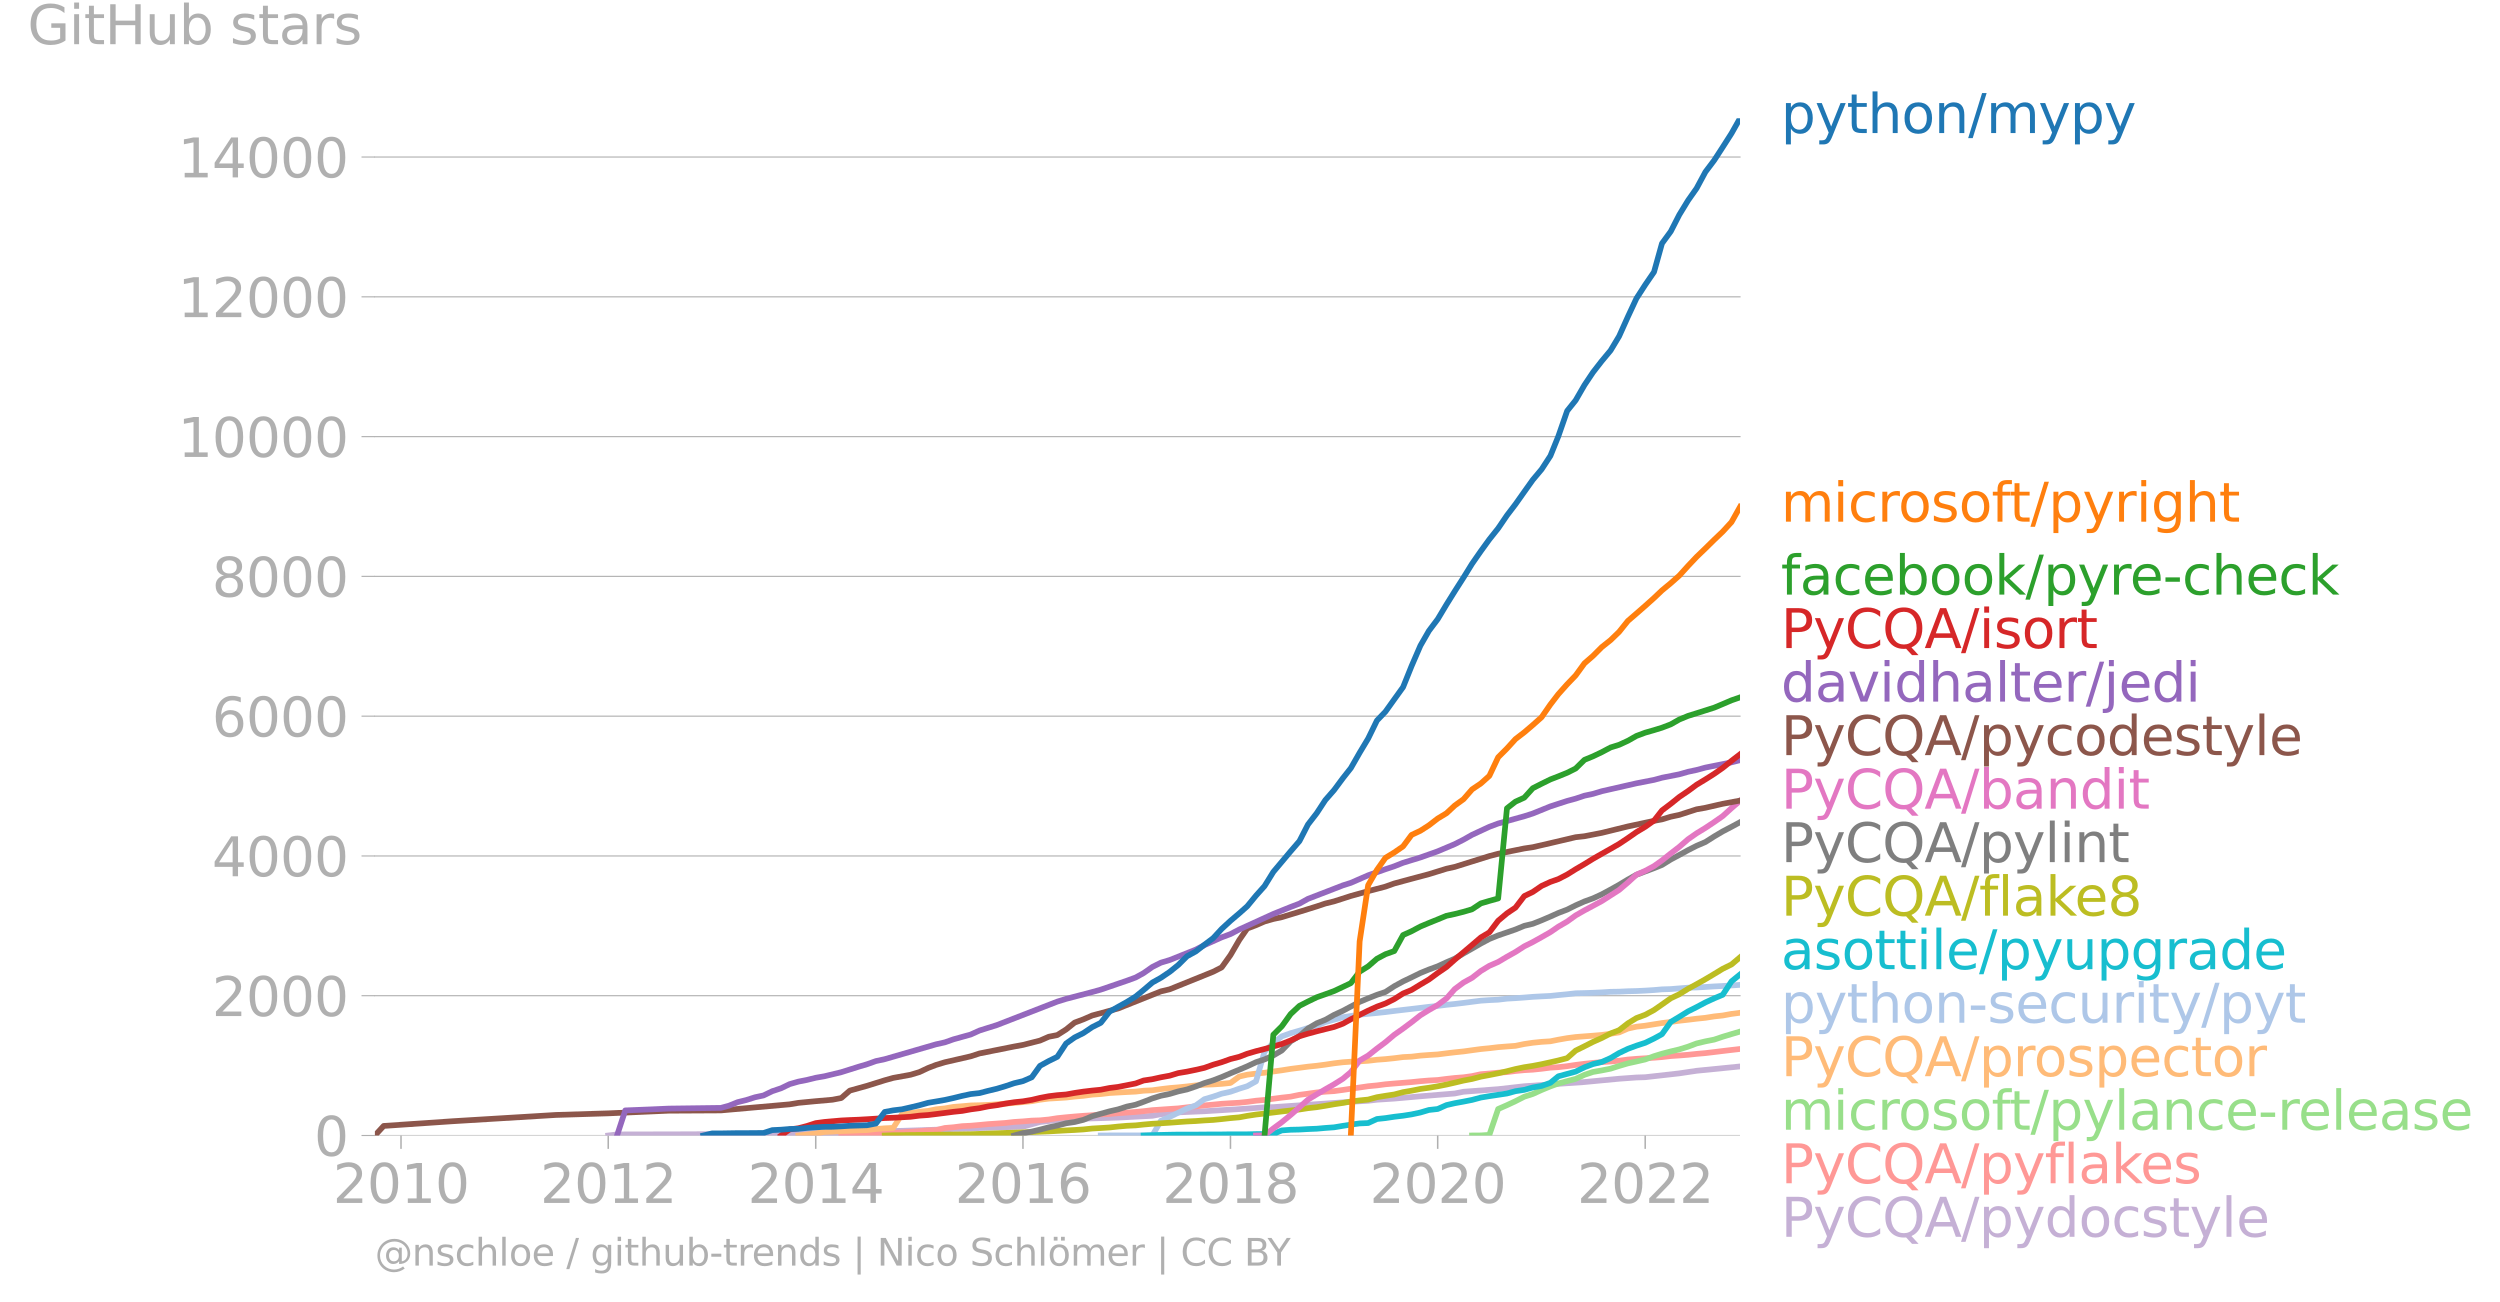 <svg xmlns="http://www.w3.org/2000/svg" xmlns:xlink="http://www.w3.org/1999/xlink" width="872.011" height="454.104" viewBox="0 0 654.009 340.578"><defs><style>*{stroke-linejoin:round;stroke-linecap:butt}</style></defs><g id="figure_1"><path id="patch_1" d="M0 340.578h654.009V0H0v340.578z" style="fill:none"/><g id="axes_1"><path id="patch_2" d="M98.073 297.05h357.12V30.94H98.073V297.05z" style="fill:none"/><g id="matplotlib.axis_1"><g id="xtick_1"><g id="line2d_1"><defs><path id="mc3fdea77cd" d="M0 0v3.5" style="stroke:#b0b0b0;stroke-width:.4"/></defs><use xlink:href="#mc3fdea77cd" x="104.905" y="297.051" style="fill:#b0b0b0;stroke:#b0b0b0;stroke-width:.4"/></g><g id="text_1" style="fill:#b0b0b0" transform="matrix(.14 0 0 -.14 87.09 314.689)"><defs><path id="DejaVuSans-32" d="M1228 531h2203V0H469v531q359 372 979 998 621 627 780 809 303 340 423 576 121 236 121 464 0 372-261 606-261 235-680 235-297 0-627-103-329-103-704-313v638q381 153 712 231 332 78 607 78 725 0 1156-363 431-362 431-968 0-288-108-546-107-257-392-607-78-91-497-524-418-433-1181-1211z" transform="scale(.016)"/><path id="DejaVuSans-30" d="M2034 4250q-487 0-733-480-245-479-245-1442 0-959 245-1439 246-480 733-480 491 0 736 480 246 480 246 1439 0 963-246 1442-245 480-736 480zm0 500q785 0 1199-621 414-620 414-1801 0-1178-414-1799Q2819-91 2034-91q-784 0-1198 620-414 621-414 1799 0 1181 414 1801 414 621 1198 621z" transform="scale(.016)"/><path id="DejaVuSans-31" d="M794 531h1031v3560L703 3866v575l1116 225h631V531h1031V0H794v531z" transform="scale(.016)"/></defs><use xlink:href="#DejaVuSans-32"/><use xlink:href="#DejaVuSans-30" x="63.623"/><use xlink:href="#DejaVuSans-31" x="127.246"/><use xlink:href="#DejaVuSans-30" x="190.869"/></g></g><g id="xtick_2"><use xlink:href="#mc3fdea77cd" id="line2d_2" x="159.115" y="297.051" style="fill:#b0b0b0;stroke:#b0b0b0;stroke-width:.4"/><g id="text_2" style="fill:#b0b0b0" transform="matrix(.14 0 0 -.14 141.3 314.689)"><use xlink:href="#DejaVuSans-32"/><use xlink:href="#DejaVuSans-30" x="63.623"/><use xlink:href="#DejaVuSans-31" x="127.246"/><use xlink:href="#DejaVuSans-32" x="190.869"/></g></g><g id="xtick_3"><use xlink:href="#mc3fdea77cd" id="line2d_3" x="213.4" y="297.051" style="fill:#b0b0b0;stroke:#b0b0b0;stroke-width:.4"/><g id="text_3" style="fill:#b0b0b0" transform="matrix(.14 0 0 -.14 195.585 314.689)"><defs><path id="DejaVuSans-34" d="M2419 4116 825 1625h1594v2491zm-166 550h794V1625h666v-525h-666V0h-628v1100H313v609l1940 2957z" transform="scale(.016)"/></defs><use xlink:href="#DejaVuSans-32"/><use xlink:href="#DejaVuSans-30" x="63.623"/><use xlink:href="#DejaVuSans-31" x="127.246"/><use xlink:href="#DejaVuSans-34" x="190.869"/></g></g><g id="xtick_4"><use xlink:href="#mc3fdea77cd" id="line2d_4" x="267.61" y="297.051" style="fill:#b0b0b0;stroke:#b0b0b0;stroke-width:.4"/><g id="text_4" style="fill:#b0b0b0" transform="matrix(.14 0 0 -.14 249.795 314.689)"><defs><path id="DejaVuSans-36" d="M2113 2584q-425 0-674-291-248-290-248-796 0-503 248-796 249-292 674-292t673 292q248 293 248 796 0 506-248 796-248 291-673 291zm1253 1979v-575q-238 112-480 171-242 60-480 60-625 0-955-422-329-422-376-1275 184 272 462 417 279 145 613 145 703 0 1111-427 408-426 408-1160 0-719-425-1154Q2819-91 2113-91q-810 0-1238 620-428 621-428 1799 0 1106 525 1764t1409 658q238 0 480-47t505-140z" transform="scale(.016)"/></defs><use xlink:href="#DejaVuSans-32"/><use xlink:href="#DejaVuSans-30" x="63.623"/><use xlink:href="#DejaVuSans-31" x="127.246"/><use xlink:href="#DejaVuSans-36" x="190.869"/></g></g><g id="xtick_5"><use xlink:href="#mc3fdea77cd" id="line2d_5" x="321.895" y="297.051" style="fill:#b0b0b0;stroke:#b0b0b0;stroke-width:.4"/><g id="text_5" style="fill:#b0b0b0" transform="matrix(.14 0 0 -.14 304.08 314.689)"><defs><path id="DejaVuSans-38" d="M2034 2216q-450 0-708-241-257-241-257-662 0-422 257-663 258-241 708-241t709 242q260 243 260 662 0 421-258 662-257 241-711 241zm-631 268q-406 100-633 378-226 279-226 679 0 559 398 884 399 325 1092 325 697 0 1094-325t397-884q0-400-227-679-226-278-629-378 456-106 710-416 255-309 255-755 0-679-414-1042Q2806-91 2034-91q-771 0-1186 362-414 363-414 1042 0 446 256 755 257 310 713 416zm-231 997q0-362 226-565 227-203 636-203 407 0 636 203 230 203 230 565 0 363-230 566-229 203-636 203-409 0-636-203-226-203-226-566z" transform="scale(.016)"/></defs><use xlink:href="#DejaVuSans-32"/><use xlink:href="#DejaVuSans-30" x="63.623"/><use xlink:href="#DejaVuSans-31" x="127.246"/><use xlink:href="#DejaVuSans-38" x="190.869"/></g></g><g id="xtick_6"><use xlink:href="#mc3fdea77cd" id="line2d_6" x="376.105" y="297.051" style="fill:#b0b0b0;stroke:#b0b0b0;stroke-width:.4"/><g id="text_6" style="fill:#b0b0b0" transform="matrix(.14 0 0 -.14 358.29 314.689)"><use xlink:href="#DejaVuSans-32"/><use xlink:href="#DejaVuSans-30" x="63.623"/><use xlink:href="#DejaVuSans-32" x="127.246"/><use xlink:href="#DejaVuSans-30" x="190.869"/></g></g><g id="xtick_7"><use xlink:href="#mc3fdea77cd" id="line2d_7" x="430.39" y="297.051" style="fill:#b0b0b0;stroke:#b0b0b0;stroke-width:.4"/><g id="text_7" style="fill:#b0b0b0" transform="matrix(.14 0 0 -.14 412.575 314.689)"><use xlink:href="#DejaVuSans-32"/><use xlink:href="#DejaVuSans-30" x="63.623"/><use xlink:href="#DejaVuSans-32" x="127.246"/><use xlink:href="#DejaVuSans-32" x="190.869"/></g></g></g><g id="matplotlib.axis_2"><g id="ytick_1"><path id="line2d_8" d="M98.073 297.05h357.12" clip-path="url(#pc16b296cf1)" style="fill:none;stroke:#b0b0b0;stroke-width:.3;stroke-linecap:square"/><g id="line2d_9"><defs><path id="m412c3f1a96" d="M0 0h-3.5" style="stroke:#b0b0b0;stroke-width:.3"/></defs><use xlink:href="#m412c3f1a96" x="98.073" y="297.051" style="fill:#b0b0b0;stroke:#b0b0b0;stroke-width:.3"/></g><use xlink:href="#DejaVuSans-30" id="text_8" style="fill:#b0b0b0" transform="matrix(.14 0 0 -.14 82.166 302.37)"/></g><g id="ytick_2"><path id="line2d_10" d="M98.073 260.484h357.12" clip-path="url(#pc16b296cf1)" style="fill:none;stroke:#b0b0b0;stroke-width:.3;stroke-linecap:square"/><use xlink:href="#m412c3f1a96" id="line2d_11" x="98.073" y="260.484" style="fill:#b0b0b0;stroke:#b0b0b0;stroke-width:.3"/><g id="text_9" style="fill:#b0b0b0" transform="matrix(.14 0 0 -.14 55.443 265.803)"><use xlink:href="#DejaVuSans-32"/><use xlink:href="#DejaVuSans-30" x="63.623"/><use xlink:href="#DejaVuSans-30" x="127.246"/><use xlink:href="#DejaVuSans-30" x="190.869"/></g></g><g id="ytick_3"><path id="line2d_12" d="M98.073 223.918h357.12" clip-path="url(#pc16b296cf1)" style="fill:none;stroke:#b0b0b0;stroke-width:.3;stroke-linecap:square"/><use xlink:href="#m412c3f1a96" id="line2d_13" x="98.073" y="223.918" style="fill:#b0b0b0;stroke:#b0b0b0;stroke-width:.3"/><g id="text_10" style="fill:#b0b0b0" transform="matrix(.14 0 0 -.14 55.443 229.237)"><use xlink:href="#DejaVuSans-34"/><use xlink:href="#DejaVuSans-30" x="63.623"/><use xlink:href="#DejaVuSans-30" x="127.246"/><use xlink:href="#DejaVuSans-30" x="190.869"/></g></g><g id="ytick_4"><path id="line2d_14" d="M98.073 187.352h357.12" clip-path="url(#pc16b296cf1)" style="fill:none;stroke:#b0b0b0;stroke-width:.3;stroke-linecap:square"/><use xlink:href="#m412c3f1a96" id="line2d_15" x="98.073" y="187.352" style="fill:#b0b0b0;stroke:#b0b0b0;stroke-width:.3"/><g id="text_11" style="fill:#b0b0b0" transform="matrix(.14 0 0 -.14 55.443 192.67)"><use xlink:href="#DejaVuSans-36"/><use xlink:href="#DejaVuSans-30" x="63.623"/><use xlink:href="#DejaVuSans-30" x="127.246"/><use xlink:href="#DejaVuSans-30" x="190.869"/></g></g><g id="ytick_5"><path id="line2d_16" d="M98.073 150.785h357.12" clip-path="url(#pc16b296cf1)" style="fill:none;stroke:#b0b0b0;stroke-width:.3;stroke-linecap:square"/><use xlink:href="#m412c3f1a96" id="line2d_17" x="98.073" y="150.785" style="fill:#b0b0b0;stroke:#b0b0b0;stroke-width:.3"/><g id="text_12" style="fill:#b0b0b0" transform="matrix(.14 0 0 -.14 55.443 156.104)"><use xlink:href="#DejaVuSans-38"/><use xlink:href="#DejaVuSans-30" x="63.623"/><use xlink:href="#DejaVuSans-30" x="127.246"/><use xlink:href="#DejaVuSans-30" x="190.869"/></g></g><g id="ytick_6"><path id="line2d_18" d="M98.073 114.219h357.12" clip-path="url(#pc16b296cf1)" style="fill:none;stroke:#b0b0b0;stroke-width:.3;stroke-linecap:square"/><use xlink:href="#m412c3f1a96" id="line2d_19" x="98.073" y="114.219" style="fill:#b0b0b0;stroke:#b0b0b0;stroke-width:.3"/><g id="text_13" style="fill:#b0b0b0" transform="matrix(.14 0 0 -.14 46.536 119.538)"><use xlink:href="#DejaVuSans-31"/><use xlink:href="#DejaVuSans-30" x="63.623"/><use xlink:href="#DejaVuSans-30" x="127.246"/><use xlink:href="#DejaVuSans-30" x="190.869"/><use xlink:href="#DejaVuSans-30" x="254.492"/></g></g><g id="ytick_7"><path id="line2d_20" d="M98.073 77.652h357.12" clip-path="url(#pc16b296cf1)" style="fill:none;stroke:#b0b0b0;stroke-width:.3;stroke-linecap:square"/><use xlink:href="#m412c3f1a96" id="line2d_21" x="98.073" y="77.652" style="fill:#b0b0b0;stroke:#b0b0b0;stroke-width:.3"/><g id="text_14" style="fill:#b0b0b0" transform="matrix(.14 0 0 -.14 46.536 82.971)"><use xlink:href="#DejaVuSans-31"/><use xlink:href="#DejaVuSans-32" x="63.623"/><use xlink:href="#DejaVuSans-30" x="127.246"/><use xlink:href="#DejaVuSans-30" x="190.869"/><use xlink:href="#DejaVuSans-30" x="254.492"/></g></g><g id="ytick_8"><path id="line2d_22" d="M98.073 41.086h357.12" clip-path="url(#pc16b296cf1)" style="fill:none;stroke:#b0b0b0;stroke-width:.3;stroke-linecap:square"/><use xlink:href="#m412c3f1a96" id="line2d_23" x="98.073" y="41.086" style="fill:#b0b0b0;stroke:#b0b0b0;stroke-width:.3"/><g id="text_15" style="fill:#b0b0b0" transform="matrix(.14 0 0 -.14 46.536 46.405)"><use xlink:href="#DejaVuSans-31"/><use xlink:href="#DejaVuSans-34" x="63.623"/><use xlink:href="#DejaVuSans-30" x="127.246"/><use xlink:href="#DejaVuSans-30" x="190.869"/><use xlink:href="#DejaVuSans-30" x="254.492"/></g></g><g id="text_16" style="fill:#b0b0b0" transform="matrix(.14 0 0 -.14 7.2 11.563)"><defs><path id="DejaVuSans-47" d="M3809 666v1253H2778v519h1656V434q-365-259-806-392-440-133-940-133-1094 0-1712 639-617 640-617 1780 0 1144 617 1783 618 639 1712 639 456 0 867-113 411-112 758-331v-672q-350 297-744 447t-828 150q-857 0-1287-478-429-478-429-1425 0-944 429-1422 430-478 1287-478 334 0 596 58 263 58 472 180z" transform="scale(.016)"/><path id="DejaVuSans-69" d="M603 3500h575V0H603v3500zm0 1363h575v-729H603v729z" transform="scale(.016)"/><path id="DejaVuSans-74" d="M1172 4494v-994h1184v-447H1172V1153q0-428 117-550t477-122h590V0h-590q-666 0-919 248-253 249-253 905v1900H172v447h422v994h578z" transform="scale(.016)"/><path id="DejaVuSans-48" d="M628 4666h631V2753h2294v1913h631V0h-631v2222H1259V0H628v4666z" transform="scale(.016)"/><path id="DejaVuSans-75" d="M544 1381v2119h575V1403q0-497 193-746 194-248 582-248 465 0 735 297 271 297 271 810v1984h575V0h-575v538q-209-319-486-474-276-155-642-155-603 0-916 375-312 375-312 1097zm1447 2203z" transform="scale(.016)"/><path id="DejaVuSans-62" d="M3116 1747q0 634-261 995t-717 361q-457 0-718-361t-261-995q0-634 261-995t718-361q456 0 717 361t261 995zM1159 2969q182 312 458 463 277 152 661 152 638 0 1036-506 399-506 399-1331T3314 415Q2916-91 2278-91q-384 0-661 152-276 152-458 464V0H581v4863h578V2969z" transform="scale(.016)"/><path id="DejaVuSans-73" d="M2834 3397v-544q-243 125-506 187-262 63-544 63-428 0-642-131t-214-394q0-200 153-314t616-217l197-44q612-131 870-370t258-667q0-488-386-773Q2250-91 1575-91q-281 0-586 55T347 128v594q319-166 628-249 309-82 613-82 406 0 624 139 219 139 219 392 0 234-158 359-157 125-692 241l-200 47q-534 112-772 345-237 233-237 639 0 494 350 762 350 269 994 269 318 0 599-47 282-46 519-140z" transform="scale(.016)"/><path id="DejaVuSans-61" d="M2194 1759q-697 0-966-159t-269-544q0-306 202-486 202-179 548-179 479 0 768 339t289 901v128h-572zm1147 238V0h-575v531q-197-318-491-470T1556-91q-537 0-855 302-317 302-317 808 0 590 395 890 396 300 1180 300h807v57q0 397-261 614t-733 217q-300 0-585-72-284-72-546-216v532q315 122 612 182 297 61 578 61 760 0 1135-394 375-393 375-1193z" transform="scale(.016)"/><path id="DejaVuSans-72" d="M2631 2963q-97 56-211 82-114 27-251 27-488 0-749-317t-261-911V0H581v3500h578v-544q182 319 472 473 291 155 707 155 59 0 131-8 72-7 159-23l3-590z" transform="scale(.016)"/></defs><use xlink:href="#DejaVuSans-47"/><use xlink:href="#DejaVuSans-69" x="77.49"/><use xlink:href="#DejaVuSans-74" x="105.273"/><use xlink:href="#DejaVuSans-48" x="144.482"/><use xlink:href="#DejaVuSans-75" x="219.678"/><use xlink:href="#DejaVuSans-62" x="283.057"/><use xlink:href="#DejaVuSans-20" x="346.533"/><use xlink:href="#DejaVuSans-73" x="378.32"/><use xlink:href="#DejaVuSans-74" x="430.42"/><use xlink:href="#DejaVuSans-61" x="469.629"/><use xlink:href="#DejaVuSans-72" x="530.908"/><use xlink:href="#DejaVuSans-73" x="572.021"/></g></g><path id="line2d_24" d="m159.115 297.05 2.303-.274 15.817-.036 22.501-.092 9.134-.182 15.743-.238 4.53-.274 6.832-.128 4.53-.147 4.382-.146 4.53-.183 4.53-.091 2.302-.165 4.53-.146 4.53-.146 2.301-.055 4.456-1.225 4.53-.512 4.53-.292 11.362-.348 8.985-.475 2.228-.42 2.302-.183 2.228-.293 6.832-.293 11.213-.694 4.53-.33 2.302-.054 20.274-1.39 4.53-.274 2.302-.274 4.53-.293 6.832-.603 8.985-.731 2.302-.458 9.06-.676 6.832-.768 15.743-1.097 9.06-.86 4.53-.328 2.302-.073 8.911-1.006 4.53-.677 11.362-1.133h0" clip-path="url(#pc16b296cf1)" style="fill:none;stroke:#c5b0d5;stroke-width:1.5;stroke-linecap:square"/><path id="line2d_25" d="m220.084 297.05 2.227-.109 2.302-.238 2.228-.036 2.302-.128 2.302-.073 2.228-.073 2.302-.165 2.228-.165 2.302-.164 2.302-.183 2.08-.073 2.302-.567 2.228-.183 2.302-.292 2.227-.11 2.303-.201 2.302-.22 2.227-.146 2.303-.164 2.227-.256 2.302-.146 2.303-.202 2.153-.073 2.302-.22 2.228-.347 2.302-.237 2.228-.201 2.302-.183 2.302-.146 2.228-.22 2.302-.11 2.228-.2 2.302-.165 2.302-.165 2.08-.2 2.301-.275 2.228-.146 2.302-.165 2.228-.146 2.302-.274 2.302-.256 2.228-.256 2.302-.201 2.228-.22 2.302-.146 2.302-.128 2.08-.22 2.302-.31 2.227-.201 2.302-.311 2.228-.293 2.302-.256 2.302-.475 2.228-.293 2.302-.329 2.228-.2 2.302-.147 2.302-.31 2.08-.312 2.302-.329 2.228-.329 2.302-.22 2.227-.292 2.303-.201 2.302-.183 2.227-.183 2.303-.237 2.227-.183 2.302-.128 2.302-.293 2.154-.237 2.302-.183 2.228-.311 2.302-.494 2.228-.182 2.302-.22 2.302-.146 2.228-.293 2.302-.22 2.228-.127 2.302-.238 2.302-.292 2.08-.128 2.301-.256 2.228-.33 2.302-.292 2.228-.238 2.302-.2 2.302-.165 2.228-.201 2.302-.311 2.228-.183 2.302-.146 2.302-.146 2.08-.165 2.301-.274 2.228-.147 2.302-.182 2.228-.238 2.302-.201 2.302-.274 2.228-.275 2.302-.274 2.228-.256" clip-path="url(#pc16b296cf1)" style="fill:none;stroke:#ff9896;stroke-width:1.5;stroke-linecap:square"/><path id="line2d_26" d="m385.091 297.05 2.302-.018 2.228-.146 2.302-6.765 2.302-1.005 2.228-1.042 2.302-1.17 2.228-.714 2.302-1.042 2.302-.95 2.08-.75 2.301-.622 2.228-.585 2.302-1.06 2.228-.75 2.302-.402 2.302-.457 2.228-.713 2.302-.677 2.228-.493 2.302-.53 2.302-.86 2.08-.64 2.301-.603 2.228-.53 2.302-.713 2.228-.841 2.302-.549 2.302-.457 2.228-.75 2.302-.694 2.228-.658" clip-path="url(#pc16b296cf1)" style="fill:none;stroke:#98df8a;stroke-width:1.5;stroke-linecap:square"/><g id="text_17" style="fill:#1f77b4" transform="matrix(.14 0 0 -.14 465.907 34.802)"><defs><path id="DejaVuSans-70" d="M1159 525v-1856H581v4831h578v-531q182 312 458 463 277 152 661 152 638 0 1036-506 399-506 399-1331T3314 415Q2916-91 2278-91q-384 0-661 152-276 152-458 464zm1957 1222q0 634-261 995t-717 361q-457 0-718-361t-261-995q0-634 261-995t718-361q456 0 717 361t261 995z" transform="scale(.016)"/><path id="DejaVuSans-79" d="M2059-325q-243-625-475-815-231-191-618-191H506v481h338q237 0 368 113 132 112 291 531l103 262L191 3500h609L1894 763l1094 2737h609L2059-325z" transform="scale(.016)"/><path id="DejaVuSans-68" d="M3513 2113V0h-575v2094q0 497-194 743-194 247-581 247-466 0-735-297-269-296-269-809V0H581v4863h578V2956q207 316 486 472 280 156 646 156 603 0 912-373 310-373 310-1098z" transform="scale(.016)"/><path id="DejaVuSans-6f" d="M1959 3097q-462 0-731-361t-269-989q0-628 267-989 268-361 733-361 460 0 728 362 269 363 269 988 0 622-269 986-268 364-728 364zm0 487q750 0 1178-488 429-487 429-1349 0-859-429-1349Q2709-91 1959-91q-753 0-1180 489-426 490-426 1349 0 862 426 1349 427 488 1180 488z" transform="scale(.016)"/><path id="DejaVuSans-6e" d="M3513 2113V0h-575v2094q0 497-194 743-194 247-581 247-466 0-735-297-269-296-269-809V0H581v3500h578v-544q207 316 486 472 280 156 646 156 603 0 912-373 310-373 310-1098z" transform="scale(.016)"/><path id="DejaVuSans-2f" d="M1625 4666h531L531-594H0l1625 5260z" transform="scale(.016)"/><path id="DejaVuSans-6d" d="M3328 2828q216 388 516 572t706 184q547 0 844-383 297-382 297-1088V0h-578v2094q0 503-179 746-178 244-543 244-447 0-707-297-259-296-259-809V0h-578v2094q0 506-178 748t-550 242q-441 0-701-298-259-298-259-808V0H581v3500h578v-544q197 322 472 475t653 153q382 0 649-194 267-193 395-562z" transform="scale(.016)"/></defs><use xlink:href="#DejaVuSans-70"/><use xlink:href="#DejaVuSans-79" x="63.477"/><use xlink:href="#DejaVuSans-74" x="122.656"/><use xlink:href="#DejaVuSans-68" x="161.865"/><use xlink:href="#DejaVuSans-6f" x="225.244"/><use xlink:href="#DejaVuSans-6e" x="286.426"/><use xlink:href="#DejaVuSans-2f" x="349.805"/><use xlink:href="#DejaVuSans-6d" x="383.496"/><use xlink:href="#DejaVuSans-79" x="480.908"/><use xlink:href="#DejaVuSans-70" x="540.088"/><use xlink:href="#DejaVuSans-79" x="603.564"/></g><g id="text_18" style="fill:#ff7f0e" transform="matrix(.14 0 0 -.14 465.907 136.475)"><defs><path id="DejaVuSans-63" d="M3122 3366v-538q-244 135-489 202t-495 67q-560 0-870-355-309-354-309-995t309-996q310-354 870-354 250 0 495 67t489 202V134Q2881 22 2623-34q-257-57-548-57-791 0-1257 497-465 497-465 1341 0 856 470 1346 471 491 1290 491 265 0 518-55 253-54 491-163z" transform="scale(.016)"/><path id="DejaVuSans-66" d="M2375 4863v-479h-550q-309 0-430-125-120-125-120-450v-309h947v-447h-947V0H697v3053H147v447h550v244q0 584 272 851 272 268 862 268h544z" transform="scale(.016)"/><path id="DejaVuSans-67" d="M2906 1791q0 625-258 968-257 344-723 344-462 0-720-344-258-343-258-968 0-622 258-966t720-344q466 0 723 344 258 344 258 966zm575-1357q0-893-397-1329-396-436-1215-436-303 0-572 45t-522 139v559q253-137 500-202 247-66 503-66 566 0 847 295t281 892v285q-178-310-456-463T1784 0Q1141 0 747 490 353 981 353 1791q0 812 394 1302 394 491 1037 491 388 0 666-153t456-462v531h575V434z" transform="scale(.016)"/></defs><use xlink:href="#DejaVuSans-6d"/><use xlink:href="#DejaVuSans-69" x="97.412"/><use xlink:href="#DejaVuSans-63" x="125.195"/><use xlink:href="#DejaVuSans-72" x="180.176"/><use xlink:href="#DejaVuSans-6f" x="219.039"/><use xlink:href="#DejaVuSans-73" x="280.221"/><use xlink:href="#DejaVuSans-6f" x="332.32"/><use xlink:href="#DejaVuSans-66" x="393.502"/><use xlink:href="#DejaVuSans-74" x="426.957"/><use xlink:href="#DejaVuSans-2f" x="466.166"/><use xlink:href="#DejaVuSans-70" x="499.857"/><use xlink:href="#DejaVuSans-79" x="563.334"/><use xlink:href="#DejaVuSans-72" x="622.514"/><use xlink:href="#DejaVuSans-69" x="663.627"/><use xlink:href="#DejaVuSans-67" x="691.41"/><use xlink:href="#DejaVuSans-68" x="754.887"/><use xlink:href="#DejaVuSans-74" x="818.266"/></g><g id="text_19" style="fill:#2ca02c" transform="matrix(.14 0 0 -.14 465.907 155.544)"><defs><path id="DejaVuSans-65" d="M3597 1894v-281H953q38-594 358-905t892-311q331 0 642 81t618 244V178Q3153 47 2828-22t-659-69q-838 0-1327 487-489 488-489 1320 0 859 464 1363 464 505 1252 505 706 0 1117-455 411-454 411-1235zm-575 169q-6 471-264 752-258 282-683 282-481 0-770-272t-333-766l2050 4z" transform="scale(.016)"/><path id="DejaVuSans-6b" d="M581 4863h578V1991l1716 1509h734L1753 1863 3688 0h-750L1159 1709V0H581v4863z" transform="scale(.016)"/><path id="DejaVuSans-2d" d="M313 2009h1684v-512H313v512z" transform="scale(.016)"/></defs><use xlink:href="#DejaVuSans-66"/><use xlink:href="#DejaVuSans-61" x="35.205"/><use xlink:href="#DejaVuSans-63" x="96.484"/><use xlink:href="#DejaVuSans-65" x="151.465"/><use xlink:href="#DejaVuSans-62" x="212.988"/><use xlink:href="#DejaVuSans-6f" x="276.465"/><use xlink:href="#DejaVuSans-6f" x="337.646"/><use xlink:href="#DejaVuSans-6b" x="398.828"/><use xlink:href="#DejaVuSans-2f" x="456.738"/><use xlink:href="#DejaVuSans-70" x="490.43"/><use xlink:href="#DejaVuSans-79" x="553.906"/><use xlink:href="#DejaVuSans-72" x="613.086"/><use xlink:href="#DejaVuSans-65" x="651.949"/><use xlink:href="#DejaVuSans-2d" x="713.473"/><use xlink:href="#DejaVuSans-63" x="749.557"/><use xlink:href="#DejaVuSans-68" x="804.537"/><use xlink:href="#DejaVuSans-65" x="867.916"/><use xlink:href="#DejaVuSans-63" x="929.439"/><use xlink:href="#DejaVuSans-6b" x="984.42"/></g><g id="text_20" style="fill:#d62728" transform="matrix(.14 0 0 -.14 465.907 169.544)"><defs><path id="DejaVuSans-50" d="M1259 4147V2394h794q441 0 681 228 241 228 241 650 0 419-241 647-240 228-681 228h-794zm-631 519h1425q785 0 1186-355 402-355 402-1039 0-691-402-1044-401-353-1186-353h-794V0H628v4666z" transform="scale(.016)"/><path id="DejaVuSans-43" d="M4122 4306v-665q-319 297-680 443-361 147-767 147-800 0-1225-489t-425-1414q0-922 425-1411t1225-489q406 0 767 147t680 444V359q-331-225-702-338-370-112-782-112-1060 0-1670 648-609 649-609 1771 0 1125 609 1773 610 649 1670 649 418 0 788-111 371-111 696-333z" transform="scale(.016)"/><path id="DejaVuSans-51" d="M2522 4238q-688 0-1093-513-404-512-404-1397 0-881 404-1394 405-512 1093-512 687 0 1089 512 402 513 402 1394 0 885-402 1397-402 513-1089 513zM3406 84l832-909h-763L2784-78q-103-6-158-9-54-4-104-4-984 0-1574 658-589 658-589 1761 0 1106 589 1764 590 658 1574 658 981 0 1568-658 588-658 588-1764 0-812-327-1391-326-578-945-853z" transform="scale(.016)"/><path id="DejaVuSans-41" d="m2188 4044-857-2322h1716l-859 2322zm-357 622h716L4325 0h-656l-425 1197H1141L716 0H50l1781 4666z" transform="scale(.016)"/></defs><use xlink:href="#DejaVuSans-50"/><use xlink:href="#DejaVuSans-79" x="60.303"/><use xlink:href="#DejaVuSans-43" x="119.482"/><use xlink:href="#DejaVuSans-51" x="189.307"/><use xlink:href="#DejaVuSans-41" x="268.018"/><use xlink:href="#DejaVuSans-2f" x="336.426"/><use xlink:href="#DejaVuSans-69" x="370.117"/><use xlink:href="#DejaVuSans-73" x="397.9"/><use xlink:href="#DejaVuSans-6f" x="450"/><use xlink:href="#DejaVuSans-72" x="511.182"/><use xlink:href="#DejaVuSans-74" x="552.295"/></g><g id="text_21" style="fill:#9467bd" transform="matrix(.14 0 0 -.14 465.907 183.544)"><defs><path id="DejaVuSans-64" d="M2906 2969v1894h575V0h-575v525q-181-312-458-464-276-152-664-152-634 0-1033 506-398 507-398 1332t398 1331q399 506 1033 506 388 0 664-152 277-151 458-463zM947 1747q0-634 261-995t717-361q456 0 718 361 263 361 263 995t-263 995q-262 361-718 361t-717-361q-261-361-261-995z" transform="scale(.016)"/><path id="DejaVuSans-76" d="M191 3500h609L1894 563l1094 2937h609L2284 0h-781L191 3500z" transform="scale(.016)"/><path id="DejaVuSans-6c" d="M603 4863h575V0H603v4863z" transform="scale(.016)"/><path id="DejaVuSans-6a" d="M603 3500h575V-63q0-668-255-968-254-300-820-300h-219v487H38q328 0 446 152Q603-541 603-63v3563zm0 1363h575v-729H603v729z" transform="scale(.016)"/></defs><use xlink:href="#DejaVuSans-64"/><use xlink:href="#DejaVuSans-61" x="63.477"/><use xlink:href="#DejaVuSans-76" x="124.756"/><use xlink:href="#DejaVuSans-69" x="183.936"/><use xlink:href="#DejaVuSans-64" x="211.719"/><use xlink:href="#DejaVuSans-68" x="275.195"/><use xlink:href="#DejaVuSans-61" x="338.574"/><use xlink:href="#DejaVuSans-6c" x="399.854"/><use xlink:href="#DejaVuSans-74" x="427.637"/><use xlink:href="#DejaVuSans-65" x="466.846"/><use xlink:href="#DejaVuSans-72" x="528.369"/><use xlink:href="#DejaVuSans-2f" x="569.482"/><use xlink:href="#DejaVuSans-6a" x="603.174"/><use xlink:href="#DejaVuSans-65" x="630.957"/><use xlink:href="#DejaVuSans-64" x="692.48"/><use xlink:href="#DejaVuSans-69" x="755.957"/></g><g id="text_22" style="fill:#8c564b" transform="matrix(.14 0 0 -.14 465.907 197.544)"><use xlink:href="#DejaVuSans-50"/><use xlink:href="#DejaVuSans-79" x="60.303"/><use xlink:href="#DejaVuSans-43" x="119.482"/><use xlink:href="#DejaVuSans-51" x="189.307"/><use xlink:href="#DejaVuSans-41" x="268.018"/><use xlink:href="#DejaVuSans-2f" x="336.426"/><use xlink:href="#DejaVuSans-70" x="370.117"/><use xlink:href="#DejaVuSans-79" x="433.594"/><use xlink:href="#DejaVuSans-63" x="492.773"/><use xlink:href="#DejaVuSans-6f" x="547.754"/><use xlink:href="#DejaVuSans-64" x="608.936"/><use xlink:href="#DejaVuSans-65" x="672.412"/><use xlink:href="#DejaVuSans-73" x="733.936"/><use xlink:href="#DejaVuSans-74" x="786.035"/><use xlink:href="#DejaVuSans-79" x="825.244"/><use xlink:href="#DejaVuSans-6c" x="884.424"/><use xlink:href="#DejaVuSans-65" x="912.207"/></g><g id="text_23" style="fill:#e377c2" transform="matrix(.14 0 0 -.14 465.907 211.544)"><use xlink:href="#DejaVuSans-50"/><use xlink:href="#DejaVuSans-79" x="60.303"/><use xlink:href="#DejaVuSans-43" x="119.482"/><use xlink:href="#DejaVuSans-51" x="189.307"/><use xlink:href="#DejaVuSans-41" x="268.018"/><use xlink:href="#DejaVuSans-2f" x="336.426"/><use xlink:href="#DejaVuSans-62" x="370.117"/><use xlink:href="#DejaVuSans-61" x="433.594"/><use xlink:href="#DejaVuSans-6e" x="494.873"/><use xlink:href="#DejaVuSans-64" x="558.252"/><use xlink:href="#DejaVuSans-69" x="621.729"/><use xlink:href="#DejaVuSans-74" x="649.512"/></g><g id="text_24" style="fill:#7f7f7f" transform="matrix(.14 0 0 -.14 465.907 225.544)"><use xlink:href="#DejaVuSans-50"/><use xlink:href="#DejaVuSans-79" x="60.303"/><use xlink:href="#DejaVuSans-43" x="119.482"/><use xlink:href="#DejaVuSans-51" x="189.307"/><use xlink:href="#DejaVuSans-41" x="268.018"/><use xlink:href="#DejaVuSans-2f" x="336.426"/><use xlink:href="#DejaVuSans-70" x="370.117"/><use xlink:href="#DejaVuSans-79" x="433.594"/><use xlink:href="#DejaVuSans-6c" x="492.773"/><use xlink:href="#DejaVuSans-69" x="520.557"/><use xlink:href="#DejaVuSans-6e" x="548.34"/><use xlink:href="#DejaVuSans-74" x="611.719"/></g><g id="text_25" style="fill:#bcbd22" transform="matrix(.14 0 0 -.14 465.907 239.544)"><use xlink:href="#DejaVuSans-50"/><use xlink:href="#DejaVuSans-79" x="60.303"/><use xlink:href="#DejaVuSans-43" x="119.482"/><use xlink:href="#DejaVuSans-51" x="189.307"/><use xlink:href="#DejaVuSans-41" x="268.018"/><use xlink:href="#DejaVuSans-2f" x="336.426"/><use xlink:href="#DejaVuSans-66" x="370.117"/><use xlink:href="#DejaVuSans-6c" x="405.322"/><use xlink:href="#DejaVuSans-61" x="433.105"/><use xlink:href="#DejaVuSans-6b" x="494.385"/><use xlink:href="#DejaVuSans-65" x="548.67"/><use xlink:href="#DejaVuSans-38" x="610.193"/></g><g id="text_26" style="fill:#17becf" transform="matrix(.14 0 0 -.14 465.907 253.544)"><use xlink:href="#DejaVuSans-61"/><use xlink:href="#DejaVuSans-73" x="61.279"/><use xlink:href="#DejaVuSans-6f" x="113.379"/><use xlink:href="#DejaVuSans-74" x="174.561"/><use xlink:href="#DejaVuSans-74" x="213.77"/><use xlink:href="#DejaVuSans-69" x="252.979"/><use xlink:href="#DejaVuSans-6c" x="280.762"/><use xlink:href="#DejaVuSans-65" x="308.545"/><use xlink:href="#DejaVuSans-2f" x="370.068"/><use xlink:href="#DejaVuSans-70" x="403.76"/><use xlink:href="#DejaVuSans-79" x="467.236"/><use xlink:href="#DejaVuSans-75" x="526.416"/><use xlink:href="#DejaVuSans-70" x="589.795"/><use xlink:href="#DejaVuSans-67" x="653.271"/><use xlink:href="#DejaVuSans-72" x="716.748"/><use xlink:href="#DejaVuSans-61" x="757.861"/><use xlink:href="#DejaVuSans-64" x="819.141"/><use xlink:href="#DejaVuSans-65" x="882.617"/></g><g id="text_27" style="fill:#aec7e8" transform="matrix(.14 0 0 -.14 465.907 267.544)"><use xlink:href="#DejaVuSans-70"/><use xlink:href="#DejaVuSans-79" x="63.477"/><use xlink:href="#DejaVuSans-74" x="122.656"/><use xlink:href="#DejaVuSans-68" x="161.865"/><use xlink:href="#DejaVuSans-6f" x="225.244"/><use xlink:href="#DejaVuSans-6e" x="286.426"/><use xlink:href="#DejaVuSans-2d" x="349.805"/><use xlink:href="#DejaVuSans-73" x="385.889"/><use xlink:href="#DejaVuSans-65" x="437.988"/><use xlink:href="#DejaVuSans-63" x="499.512"/><use xlink:href="#DejaVuSans-75" x="554.492"/><use xlink:href="#DejaVuSans-72" x="617.871"/><use xlink:href="#DejaVuSans-69" x="658.984"/><use xlink:href="#DejaVuSans-74" x="686.768"/><use xlink:href="#DejaVuSans-79" x="725.977"/><use xlink:href="#DejaVuSans-2f" x="785.156"/><use xlink:href="#DejaVuSans-70" x="818.848"/><use xlink:href="#DejaVuSans-79" x="882.324"/><use xlink:href="#DejaVuSans-74" x="941.504"/></g><g id="text_28" style="fill:#ffbb78" transform="matrix(.14 0 0 -.14 465.907 281.544)"><use xlink:href="#DejaVuSans-50"/><use xlink:href="#DejaVuSans-79" x="60.303"/><use xlink:href="#DejaVuSans-43" x="119.482"/><use xlink:href="#DejaVuSans-51" x="189.307"/><use xlink:href="#DejaVuSans-41" x="268.018"/><use xlink:href="#DejaVuSans-2f" x="336.426"/><use xlink:href="#DejaVuSans-70" x="370.117"/><use xlink:href="#DejaVuSans-72" x="433.594"/><use xlink:href="#DejaVuSans-6f" x="472.457"/><use xlink:href="#DejaVuSans-73" x="533.639"/><use xlink:href="#DejaVuSans-70" x="585.738"/><use xlink:href="#DejaVuSans-65" x="649.215"/><use xlink:href="#DejaVuSans-63" x="710.738"/><use xlink:href="#DejaVuSans-74" x="765.719"/><use xlink:href="#DejaVuSans-6f" x="804.928"/><use xlink:href="#DejaVuSans-72" x="866.109"/></g><g id="text_29" style="fill:#98df8a" transform="matrix(.14 0 0 -.14 465.907 295.544)"><use xlink:href="#DejaVuSans-6d"/><use xlink:href="#DejaVuSans-69" x="97.412"/><use xlink:href="#DejaVuSans-63" x="125.195"/><use xlink:href="#DejaVuSans-72" x="180.176"/><use xlink:href="#DejaVuSans-6f" x="219.039"/><use xlink:href="#DejaVuSans-73" x="280.221"/><use xlink:href="#DejaVuSans-6f" x="332.32"/><use xlink:href="#DejaVuSans-66" x="393.502"/><use xlink:href="#DejaVuSans-74" x="426.957"/><use xlink:href="#DejaVuSans-2f" x="466.166"/><use xlink:href="#DejaVuSans-70" x="499.857"/><use xlink:href="#DejaVuSans-79" x="563.334"/><use xlink:href="#DejaVuSans-6c" x="622.514"/><use xlink:href="#DejaVuSans-61" x="650.297"/><use xlink:href="#DejaVuSans-6e" x="711.576"/><use xlink:href="#DejaVuSans-63" x="774.955"/><use xlink:href="#DejaVuSans-65" x="829.936"/><use xlink:href="#DejaVuSans-2d" x="891.459"/><use xlink:href="#DejaVuSans-72" x="927.543"/><use xlink:href="#DejaVuSans-65" x="966.406"/><use xlink:href="#DejaVuSans-6c" x="1027.93"/><use xlink:href="#DejaVuSans-65" x="1055.713"/><use xlink:href="#DejaVuSans-61" x="1117.236"/><use xlink:href="#DejaVuSans-73" x="1178.516"/><use xlink:href="#DejaVuSans-65" x="1230.615"/></g><g id="text_30" style="fill:#ff9896" transform="matrix(.14 0 0 -.14 465.907 309.544)"><use xlink:href="#DejaVuSans-50"/><use xlink:href="#DejaVuSans-79" x="60.303"/><use xlink:href="#DejaVuSans-43" x="119.482"/><use xlink:href="#DejaVuSans-51" x="189.307"/><use xlink:href="#DejaVuSans-41" x="268.018"/><use xlink:href="#DejaVuSans-2f" x="336.426"/><use xlink:href="#DejaVuSans-70" x="370.117"/><use xlink:href="#DejaVuSans-79" x="433.594"/><use xlink:href="#DejaVuSans-66" x="492.773"/><use xlink:href="#DejaVuSans-6c" x="527.979"/><use xlink:href="#DejaVuSans-61" x="555.762"/><use xlink:href="#DejaVuSans-6b" x="617.041"/><use xlink:href="#DejaVuSans-65" x="671.326"/><use xlink:href="#DejaVuSans-73" x="732.85"/></g><g id="text_31" style="fill:#c5b0d5" transform="matrix(.14 0 0 -.14 465.907 323.544)"><use xlink:href="#DejaVuSans-50"/><use xlink:href="#DejaVuSans-79" x="60.303"/><use xlink:href="#DejaVuSans-43" x="119.482"/><use xlink:href="#DejaVuSans-51" x="189.307"/><use xlink:href="#DejaVuSans-41" x="268.018"/><use xlink:href="#DejaVuSans-2f" x="336.426"/><use xlink:href="#DejaVuSans-70" x="370.117"/><use xlink:href="#DejaVuSans-79" x="433.594"/><use xlink:href="#DejaVuSans-64" x="492.773"/><use xlink:href="#DejaVuSans-6f" x="556.25"/><use xlink:href="#DejaVuSans-63" x="617.432"/><use xlink:href="#DejaVuSans-73" x="672.412"/><use xlink:href="#DejaVuSans-74" x="724.512"/><use xlink:href="#DejaVuSans-79" x="763.721"/><use xlink:href="#DejaVuSans-6c" x="822.9"/><use xlink:href="#DejaVuSans-65" x="850.684"/></g><g id="text_32" style="fill:#b0b0b0" transform="matrix(.097 0 0 -.097 98.073 331.087)"><defs><path id="DejaVuSans-40" d="M2381 1678q0-447 222-702 222-254 610-254 384 0 604 256 221 256 221 700 0 438-225 695-225 258-607 258-378 0-602-256-223-256-223-697zm1703-934q-187-241-429-355t-564-114q-538 0-874 389t-336 1014q0 625 337 1015 338 391 873 391 322 0 565-117 244-117 428-354v409h447V722q457 69 714 417 258 349 258 902 0 334-99 628-98 294-298 544-325 409-792 626t-1017 217q-384 0-738-102-353-101-653-301-490-319-767-836-276-517-276-1120 0-497 179-932 180-434 521-765 328-325 759-495 431-171 922-171 403 0 792 136t714 389l281-347q-390-303-851-464t-936-161q-578 0-1091 205-512 205-912 595Q841 78 631 592q-209 514-209 1105 0 569 212 1084 213 516 607 907 403 396 931 607t1119 211q662 0 1229-272 568-271 952-771 234-307 357-666 124-359 124-744 0-822-497-1297T4084 263v481z" transform="scale(.016)"/><path id="DejaVuSans-7c" d="M1344 4891v-6400H813v6400h531z" transform="scale(.016)"/><path id="DejaVuSans-4e" d="M628 4666h850L3547 763v3903h612V0h-850L1241 3903V0H628v4666z" transform="scale(.016)"/><path id="DejaVuSans-53" d="M3425 4513v-616q-359 172-678 256-319 85-616 85-515 0-795-200t-280-569q0-310 186-468 186-157 705-254l381-78q706-135 1042-474t336-907q0-679-455-1029Q2797-91 1919-91q-331 0-705 75-373 75-773 222v650q384-215 753-325 369-109 725-109 540 0 834 212 294 213 294 607 0 343-211 537t-692 291l-385 75q-706 140-1022 440-315 300-315 835 0 619 436 975t1201 356q329 0 669-60 341-59 697-177z" transform="scale(.016)"/><path id="DejaVuSans-f6" d="M1959 3097q-462 0-731-361t-269-989q0-628 267-989 268-361 733-361 460 0 728 362 269 363 269 988 0 622-269 986-268 364-728 364zm0 487q750 0 1178-488 429-487 429-1349 0-859-429-1349Q2709-91 1959-91q-753 0-1180 489-426 490-426 1349 0 862 426 1349 427 488 1180 488zm295 1266h634v-631h-634v631zm-1222 0h634v-631h-634v631z" transform="scale(.016)"/><path id="DejaVuSans-42" d="M1259 2228V519h1013q509 0 754 211 246 211 246 645 0 438-246 645-245 208-754 208H1259zm0 1919V2741h935q462 0 688 173 227 174 227 530 0 353-227 528-226 175-688 175h-935zm-631 519h1613q722 0 1112-300 391-300 391-853 0-429-200-682t-588-315q466-100 724-418 258-317 258-792 0-625-425-966Q3088 0 2303 0H628v4666z" transform="scale(.016)"/><path id="DejaVuSans-59" d="M-13 4666h679l1293-1919 1285 1919h678L2272 2222V0h-634v2222L-13 4666z" transform="scale(.016)"/></defs><use xlink:href="#DejaVuSans-40"/><use xlink:href="#DejaVuSans-6e" x="100"/><use xlink:href="#DejaVuSans-73" x="163.379"/><use xlink:href="#DejaVuSans-63" x="215.479"/><use xlink:href="#DejaVuSans-68" x="270.459"/><use xlink:href="#DejaVuSans-6c" x="333.838"/><use xlink:href="#DejaVuSans-6f" x="361.621"/><use xlink:href="#DejaVuSans-65" x="422.803"/><use xlink:href="#DejaVuSans-20" x="484.326"/><use xlink:href="#DejaVuSans-2f" x="516.113"/><use xlink:href="#DejaVuSans-20" x="549.805"/><use xlink:href="#DejaVuSans-67" x="581.592"/><use xlink:href="#DejaVuSans-69" x="645.068"/><use xlink:href="#DejaVuSans-74" x="672.852"/><use xlink:href="#DejaVuSans-68" x="712.061"/><use xlink:href="#DejaVuSans-75" x="775.439"/><use xlink:href="#DejaVuSans-62" x="838.818"/><use xlink:href="#DejaVuSans-2d" x="902.295"/><use xlink:href="#DejaVuSans-74" x="938.379"/><use xlink:href="#DejaVuSans-72" x="977.588"/><use xlink:href="#DejaVuSans-65" x="1016.451"/><use xlink:href="#DejaVuSans-6e" x="1077.975"/><use xlink:href="#DejaVuSans-64" x="1141.354"/><use xlink:href="#DejaVuSans-73" x="1204.83"/><use xlink:href="#DejaVuSans-20" x="1256.93"/><use xlink:href="#DejaVuSans-7c" x="1288.717"/><use xlink:href="#DejaVuSans-20" x="1322.408"/><use xlink:href="#DejaVuSans-4e" x="1354.195"/><use xlink:href="#DejaVuSans-69" x="1429"/><use xlink:href="#DejaVuSans-63" x="1456.783"/><use xlink:href="#DejaVuSans-6f" x="1511.764"/><use xlink:href="#DejaVuSans-20" x="1572.945"/><use xlink:href="#DejaVuSans-53" x="1604.732"/><use xlink:href="#DejaVuSans-63" x="1668.209"/><use xlink:href="#DejaVuSans-68" x="1723.189"/><use xlink:href="#DejaVuSans-6c" x="1786.568"/><use xlink:href="#DejaVuSans-f6" x="1814.352"/><use xlink:href="#DejaVuSans-6d" x="1875.533"/><use xlink:href="#DejaVuSans-65" x="1972.945"/><use xlink:href="#DejaVuSans-72" x="2034.469"/><use xlink:href="#DejaVuSans-20" x="2075.582"/><use xlink:href="#DejaVuSans-7c" x="2107.369"/><use xlink:href="#DejaVuSans-20" x="2141.061"/><use xlink:href="#DejaVuSans-43" x="2172.848"/><use xlink:href="#DejaVuSans-43" x="2242.672"/><use xlink:href="#DejaVuSans-20" x="2312.496"/><use xlink:href="#DejaVuSans-42" x="2344.283"/><use xlink:href="#DejaVuSans-59" x="2407.387"/></g><path id="line2d_27" d="m208.87 297.05 2.228-.237 2.302-.31 2.302-.385 2.08-.073 2.302-.164 2.227-.074 2.302-.11 2.228-.072 2.302-.275 2.302-.182 2.228-.11 2.302-3.602 2.228-.329 2.302-.274 2.302-.238 2.08-.42 2.302-.238 2.228-.384 2.302-.183 2.227-.201 2.303-.055 2.302-.091 2.227-.147 2.303-.2 2.227-.165 2.302-.22 2.303-.237 2.153-.384 2.302-.293 2.228-.128 2.302-.146 2.228-.256 2.302-.201 2.302-.311 2.228-.146 2.302-.274 2.228-.128 2.302-.128 2.302-.11 2.08-.238 2.301-.11 2.228-.31 2.302-.275 2.228-.182 2.302-.238 2.302-.274 2.228-.183 2.302-.073 2.228-.147 2.302-.237 2.302-1.682 2.08-.476 2.302-.292 2.227-.22 2.302-.329 2.228-.31 2.302-.366 2.302-.293 2.228-.292 2.302-.238 2.228-.292 2.302-.348 2.302-.274 2.08-.146 2.302-.092 2.228-.146 2.302-.274 2.227-.165 2.303-.238 2.302-.292 2.227-.11 2.303-.274 2.227-.165 2.302-.146 2.302-.292 2.154-.256 2.302-.238 2.228-.31 2.302-.312 2.228-.219 2.302-.274 2.302-.183 2.228-.165 2.302-.475 2.228-.33 2.302-.237 2.302-.146 2.08-.42 2.301-.403 2.228-.292 2.302-.183 2.228-.165 2.302-.2 2.302-.312 2.228-.347 2.302-1.006 2.228-.493 2.302-.256 2.302-.366 2.08-.329 2.301-.292 2.228-.311 2.302-.256 2.228-.275 2.302-.237 2.302-.366 2.228-.238 2.302-.42 2.228-.293" clip-path="url(#pc16b296cf1)" style="fill:none;stroke:#ffbb78;stroke-width:1.5;stroke-linecap:square"/><path id="line2d_28" d="m287.958 297.05 2.302-.018H301.473l2.228-3.839 2.302-1.006 2.228-1.097 2.302-1.097 2.302-.822 2.228-1.61 2.302-.676 2.228-.768 2.302-.512 2.302-.804 2.08-.64 2.302-1.28 2.227-7.788 2.302-2.231 2.228-1.755 2.302-.823 2.302-.658 2.228-.695 2.302-.603 2.228-.95 2.302-.623 2.302-.64 2.08-.329 2.302-.347 2.228-.22 2.302-.219 2.227-.237 2.303-.293 2.302-.274 2.227-.256 2.303-.274 2.227-.275 2.302-.237 2.302-.293 2.154-.22 2.302-.274 2.228-.292 2.302-.293 2.228-.146 2.302-.11 2.302-.274 2.228-.128 2.302-.164 2.228-.183 2.302-.128 2.302-.11 2.08-.22 2.301-.219 2.228-.256 2.302-.054 2.228-.074 2.302-.11 2.302-.146 2.228-.036 2.302-.11 2.228-.055 2.302-.11 2.302-.146 2.08-.182 2.301-.074 2.228-.182 2.302-.183 2.228-.055 2.302-.128 2.302-.146 2.228-.11 2.302-.146 2.228-.147" clip-path="url(#pc16b296cf1)" style="fill:none;stroke:#aec7e8;stroke-width:1.5;stroke-linecap:square"/><path id="line2d_29" d="m299.171 297.05 2.302-.09 2.228-.056 2.302-.054 2.228-.037h4.604l2.228-.018 2.302-.019h2.228l2.302-.036h4.382l2.302-.055 2.227-.018 2.302-.019 2.228-.932 2.302-.165 2.302-.054 2.228-.128 2.302-.092 2.228-.2 2.302-.165 2.302-.384 2.08-.33 2.302-.31 2.228-.092 2.302-1.06 2.227-.238 2.303-.347 2.302-.274 2.227-.348 2.303-.493 2.227-.659 2.302-.256 2.302-1.023 2.154-.494 2.302-.42 2.228-.44 2.302-.621 2.228-.366 2.302-.347 2.302-.347 2.228-.604 2.302-.347 2.228-.622 2.302-.402 2.302-.823 2.08-1.7 2.301-.622 2.228-.603 2.302-1.134 2.228-.84 2.302-.55 2.302-1.023 2.228-1.316 2.302-1.097 2.228-.823 2.302-.75 2.302-1.115 2.08-1.134 2.301-3.217 2.228-1.335 2.302-1.426 2.228-1.116 2.302-1.225 2.302-1.06 2.228-.932 2.302-3.51 2.228-1.81" clip-path="url(#pc16b296cf1)" style="fill:none;stroke:#17becf;stroke-width:1.5;stroke-linecap:square"/><path id="line2d_30" d="m231.445 297.05 2.228-.072 2.302-.019 2.228-.036 2.302-.019 2.302-.018 2.08-.036 2.302-.037 2.228-.018 2.302-.037 2.227-.036 2.303-.092 2.302-.091 2.227-.073 2.303-.092 2.227-.073 2.302-.073 2.303-.073 2.153-.092 2.302-.091 2.228-.128 2.302-.128 2.228-.11 2.302-.146 2.302-.238 2.228-.128 2.302-.146 2.228-.238 2.302-.2 2.302-.11 2.08-.22 2.301-.2 2.228-.129 2.302-.146 2.228-.165 2.302-.164 2.302-.11 2.228-.164 2.302-.128 2.228-.22 2.302-.256 2.302-.2 2.08-.385 2.302-.347 2.227-.256 2.302-.274 2.228-.275 2.302-.256 2.302-.256 2.228-.347 2.302-.256 2.228-.366 2.302-.402 2.302-.347 2.08-.366 2.302-.292 2.228-.22 2.302-.621 2.227-.366 2.303-.348 2.302-.603 2.227-.384 2.303-.457 2.227-.31 2.302-.385 2.302-.457 2.154-.493 2.302-.549 2.228-.42 2.302-.604 2.228-.42 2.302-.457 2.302-.549 2.228-.567 2.302-.475 2.228-.347 2.302-.44 2.302-.511 2.08-.475 2.301-.604 2.228-1.974 2.302-1.134 2.228-1.133 2.302-1.024 2.302-1.189 2.228-.86 2.302-1.79 2.228-1.372 2.302-.86 2.302-1.243 2.08-1.444 2.301-1.627 2.228-1.06 2.302-1.427 2.228-1.206 2.302-1.299 2.302-1.37 2.228-1.354 2.302-1.133 2.228-1.883" clip-path="url(#pc16b296cf1)" style="fill:none;stroke:#bcbd22;stroke-width:1.5;stroke-linecap:square"/><path id="line2d_31" d="m265.308 297.05 2.302-.62 2.303-.403 2.153-.512 2.302-.603 2.228-.458 2.302-.603 2.228-.329 2.302-.567 2.302-.95 2.228-.64 2.302-.64 2.228-.512 2.302-.732 2.302-.493 2.08-.75 2.301-.896 2.228-.694 2.302-.476 2.228-.658 2.302-.512 2.302-.786 2.228-.878 2.302-.713 2.228-.859 2.302-.987 2.302-.951 2.08-.878 2.302-1.078 2.227-.732 2.302-1.024 2.228-1.316 2.302-2.395 2.302-1.39 2.228-1.956 2.302-1.371 2.228-.896 2.302-1.298 2.302-1.06 2.08-1.116 2.302-1.225 2.228-.932 2.302-.914 2.227-.75 2.303-1.5 2.302-1.26 2.227-1.061 2.303-1.134 2.227-.914 2.302-.84 2.302-1.061 2.154-.933 2.302-1.371 2.228-1.262 2.302-1.334 2.228-1.189 2.302-.932 2.302-.786 2.228-.768 2.302-.95 2.228-.531 2.302-.914 2.302-.988 2.08-.932 2.301-.878 2.228-1.115 2.302-1.024 2.228-.804 2.302-1.06 2.302-1.244 2.228-1.243 2.302-1.39 2.228-1.243 2.302-.86 2.302-.859 2.08-.84 2.301-1.427 2.228-1.188 2.302-1.262 2.228-1.133 2.302-.987 2.302-1.463 2.228-1.317 2.302-1.206 2.228-1.207" clip-path="url(#pc16b296cf1)" style="fill:none;stroke:#7f7f7f;stroke-width:1.5;stroke-linecap:square"/><path id="line2d_32" d="m328.579 297.05 2.227-.036 2.302-1.81 2.228-1.645 2.302-1.884 2.302-2.01 2.228-1.994 2.302-1.39 2.228-1.315 2.302-1.317 2.302-1.444 2.08-1.737 2.302-3.035 2.228-1.298 2.302-1.829 2.227-1.663 2.303-1.938 2.302-1.628 2.227-1.663 2.303-1.81 2.227-1.372 2.302-1.316 2.302-1.719 2.154-2.45 2.302-1.718 2.228-1.225 2.302-1.792 2.228-1.353 2.302-1.005 2.302-1.372 2.228-1.243 2.302-1.48 2.228-1.116 2.302-1.28 2.302-1.316 2.08-1.426 2.301-1.335 2.228-1.61 2.302-1.315 2.228-1.189 2.302-1.243 2.302-1.481 2.228-1.426 2.302-1.956 2.228-2.048 2.302-1.006 2.302-1.243 2.08-1.481 2.301-1.828 2.228-1.719 2.302-1.993 2.228-1.554 2.302-1.408 2.302-1.535 2.228-1.555 2.302-2.084 2.228-1.92" clip-path="url(#pc16b296cf1)" style="fill:none;stroke:#e377c2;stroke-width:1.5;stroke-linecap:square"/><path id="line2d_33" d="m98.073 297.05 2.302-2.504 17.971-1.225 27.105-1.646 13.664-.42 15.818-.695 13.664-.073 17.971-1.59 2.302-.385 4.53-.438 4.381-.384 2.303-.44 2.227-1.937 4.53-1.262 4.604-1.444 2.228-.622 4.53-.822 2.302-.695 2.302-1.079 2.08-.804 2.302-.695 6.757-1.554 2.303-.75 9.06-1.81 2.301-.42 4.456-1.134 2.302-1.005 2.228-.44 2.302-1.462 2.228-1.792 2.302-.859 2.302-1.006 6.758-1.828 11.213-4.48 2.302-.548 11.362-4.589 2.228-1.133 2.302-3.218 2.302-3.95 2.08-2.998 2.302-.877 2.227-.97 2.302-.658 2.228-.475 4.604-1.408 4.53-1.408 2.228-.75 2.302-.566 4.382-1.408 4.53-1.261 4.53-1.189 2.302-.823 4.53-1.224 4.53-1.207 4.603-1.426 2.154-.476 9.06-2.834 2.302-.603 6.832-1.39 2.228-.328 4.604-1.06 6.61-1.555 2.301-.256 4.53-.878 6.832-1.682 6.832-1.462 2.08-.384 2.301-.695 2.228-.475 4.53-1.463 2.302-.402 4.53-1.042 4.53-.841h0" clip-path="url(#pc16b296cf1)" style="fill:none;stroke:#8c564b;stroke-width:1.5;stroke-linecap:square"/><path id="line2d_34" d="m161.418 297.05 2.153-6.563 6.832-.274 4.53-.201 13.664-.183 2.08-.567 2.301-.932 2.228-.549 2.302-.731 2.228-.476 2.302-1.115 2.302-.768 2.228-1.078 2.302-.659 2.228-.438 2.302-.567 2.302-.402 4.382-1.06 4.53-1.427 2.227-.658 2.302-.823 2.302-.494 13.442-3.894 2.302-.512 2.228-.786 4.53-1.262 2.302-1.042 4.53-1.426 15.817-6.143 2.302-.713 6.832-1.792 2.228-.621 6.832-2.34 2.302-.842 2.08-1.151 2.301-1.61 2.228-1.115 2.302-.694 6.832-2.725 2.228-1.17 4.53-2.03 2.302-.858 2.302-1.207 8.911-4.059 4.53-1.828 2.302-.878 2.228-1.243L349 232.51l2.302-.896 2.08-.658 4.53-1.975 4.53-1.59 2.302-.768 2.302-.914 4.53-1.39 4.53-1.609 4.455-1.883 2.302-1.17 2.228-1.262 4.53-2.102 2.302-.86 6.832-1.901 2.228-.713 4.604-1.865 4.381-1.426 2.228-.603 2.302-.768 2.228-.476 2.302-.694 9.06-2.066 4.604-.896 2.08-.567 4.53-.896 2.301-.658 2.228-.475 2.302-.622 6.832-1.371 2.228-.567h0" clip-path="url(#pc16b296cf1)" style="fill:none;stroke:#9467bd;stroke-width:1.5;stroke-linecap:square"/><path id="line2d_35" d="m204.34 297.05 2.228-1.59 2.302-.31 2.228-.586 2.302-.75 2.302-.31 2.08-.183 2.302-.201 2.227-.11 2.302-.091 2.228-.128 2.302-.147 2.302-.164 2.228-.073 2.302-.128 2.228-.128 2.302-.293 2.302-.164 2.08-.256 2.302-.293 2.228-.292 2.302-.238 2.227-.402 2.303-.311 2.302-.475 2.227-.311 2.303-.42 2.227-.348 2.302-.238 2.303-.384 2.153-.512 2.302-.438 2.228-.275 2.302-.183 2.228-.402 2.302-.347 2.302-.274 2.228-.22 2.302-.457 2.228-.274 2.302-.457 2.302-.457 2.08-.768 2.301-.348 2.228-.493 2.302-.42 2.228-.677 2.302-.384 2.302-.475 2.228-.512 2.302-.823 2.228-.658 2.302-.823 2.302-.585 2.08-.805 2.302-.676 2.227-.567 2.302-.658 2.228-.658 2.302-.914 2.302-1.097 2.228-.677 2.302-.622 2.228-.566 2.302-.567 2.302-.86 2.08-1.151 2.302-1.152 2.228-1.115 2.302-1.043 2.227-.822 2.303-1.152 2.302-1.463 2.227-.932 2.303-1.408 2.227-1.316 2.302-1.7 2.302-1.573 2.154-1.92 2.302-1.956 2.228-1.883 2.302-1.975 2.228-1.335 2.302-3.035 2.302-1.938 2.228-1.499 2.302-3.017 2.228-1.078 2.302-1.573 2.302-1.06 2.08-.731 2.301-1.189 2.228-1.39 2.302-1.352 2.228-1.371 2.302-1.317 2.302-1.298 2.228-1.28 2.302-1.536 2.228-1.554 2.302-1.39 2.302-1.626 2.08-2.651 2.301-1.737 2.228-1.792 2.302-1.554 2.228-1.646 2.302-1.39 2.302-1.462 2.228-1.554 2.302-1.847 2.228-1.718" clip-path="url(#pc16b296cf1)" style="fill:none;stroke:#d62728;stroke-width:1.5;stroke-linecap:square"/><path id="line2d_36" d="m330.806 297.05 2.302-26.364 2.228-2.212 2.302-3.2 2.302-2.139 2.228-1.133 2.302-1.115 2.228-.787 2.302-.84 2.302-1.08 2.08-.987 2.302-2.998 2.228-1.39 2.302-1.993 2.227-1.188 2.303-.823 2.302-4.187 2.227-1.005 2.303-1.225 2.227-.933 2.302-.932 2.302-.95 2.154-.458 2.302-.585 2.228-.658 2.302-1.536 2.228-.658 2.302-.64 2.302-23.585 2.228-1.737 2.302-1.042 2.228-2.469 2.302-1.17 2.302-1.133 2.08-.805 2.301-.932 2.228-1.115 2.302-2.267 2.228-.915 2.302-1.097 2.302-1.225 2.228-.694 2.302-1.06 2.228-1.262 2.302-.86 2.302-.658 2.08-.64 2.301-.877 2.228-1.262 2.302-.95 2.228-.695 2.302-.732 2.302-.731 2.228-.932 2.302-.988 2.228-.768" clip-path="url(#pc16b296cf1)" style="fill:none;stroke:#2ca02c;stroke-width:1.5;stroke-linecap:square"/><path id="line2d_37" d="m353.382 297.05 2.302-50.772 2.228-14.7 2.302-4.022 2.227-3.144 2.303-1.408 2.302-1.59 2.227-3 2.303-1.078 2.227-1.426 2.302-1.774 2.302-1.39 2.154-2.01 2.302-1.664 2.228-2.56 2.302-1.554 2.228-1.993 2.302-4.863 2.302-2.304 2.228-2.45 2.302-1.773 2.228-1.902 2.302-2.047 2.302-3.328 2.08-2.706 2.301-2.578 2.228-2.322 2.302-3.163 2.228-1.938 2.302-2.303 2.302-1.829 2.228-2.157 2.302-2.87 2.228-1.92 2.302-2.011 2.302-2.066 2.08-1.975 2.301-1.901 2.228-1.975 2.302-2.541 2.228-2.359 2.302-2.212 2.302-2.267 2.228-2.121 2.302-2.505 2.228-3.967" clip-path="url(#pc16b296cf1)" style="fill:none;stroke:#ff7f0e;stroke-width:1.5;stroke-linecap:square"/><path id="line2d_38" d="m183.993 297.05 2.302-.548h2.302l2.08-.036 2.301-.037h2.228l2.302-.018 2.228-.018 2.302-.75 2.302-.11 2.228-.183 2.302-.054 2.228-.22 2.302-.164 2.302-.128 2.08-.019 2.302-.11 2.227-.146 2.302-.073 2.228-.073 2.302-.439 2.302-3.035 2.228-.42 2.302-.274 2.228-.512 2.302-.549 2.302-.64 2.08-.347 2.302-.402 2.228-.494 2.302-.567 2.227-.475 2.303-.256 2.302-.604 2.227-.53 2.303-.695 2.227-.75 2.302-.548 2.303-1.005 2.153-2.999 2.302-1.261 2.228-1.097 2.302-3.492 2.228-1.573 2.302-1.151 2.302-1.555 2.228-1.115 2.302-2.925 2.228-1.262 2.302-1.28 2.302-1.426 2.08-1.7 2.301-1.956 2.228-1.243 2.302-1.555 2.228-1.791 2.302-2.286 2.302-1.261 2.228-1.737 2.302-1.737 2.228-2.413 2.302-2.121 2.302-1.957 2.08-1.846 2.302-2.798 2.227-2.486 2.302-3.712 2.228-2.65 2.302-2.743 2.302-2.67 2.228-4.333 2.302-2.98 2.228-3.4 2.302-2.633 2.302-3.108 2.08-2.633 2.302-4.022 2.228-3.712 2.302-4.717 2.227-2.322 2.303-3.218 2.302-3.2 2.227-5.52 2.303-5.321 2.227-3.876 2.302-3.054 2.302-3.84 2.154-3.455 2.302-3.601 2.228-3.602 2.302-3.31 2.228-3.071 2.302-2.889 2.302-3.382 2.228-2.925 2.302-3.255 2.228-3.126 2.302-2.743 2.302-3.528 2.08-5.138 2.301-6.619 2.228-2.779 2.302-3.985 2.228-3.328 2.302-2.962 2.302-2.76 2.228-3.712 2.302-5.12 2.228-4.771 2.302-3.565 2.302-3.365 2.08-7.46 2.301-3.144 2.228-4.351 2.302-3.767 2.228-3.163 2.302-4.278 2.302-3.053 2.228-3.437 2.302-3.602 2.228-3.95" clip-path="url(#pc16b296cf1)" style="fill:none;stroke:#1f77b4;stroke-width:1.5;stroke-linecap:square"/></g></g><defs><clipPath id="pc16b296cf1"><path d="M98.073 30.939h357.12v266.112H98.073z"/></clipPath></defs></svg>
